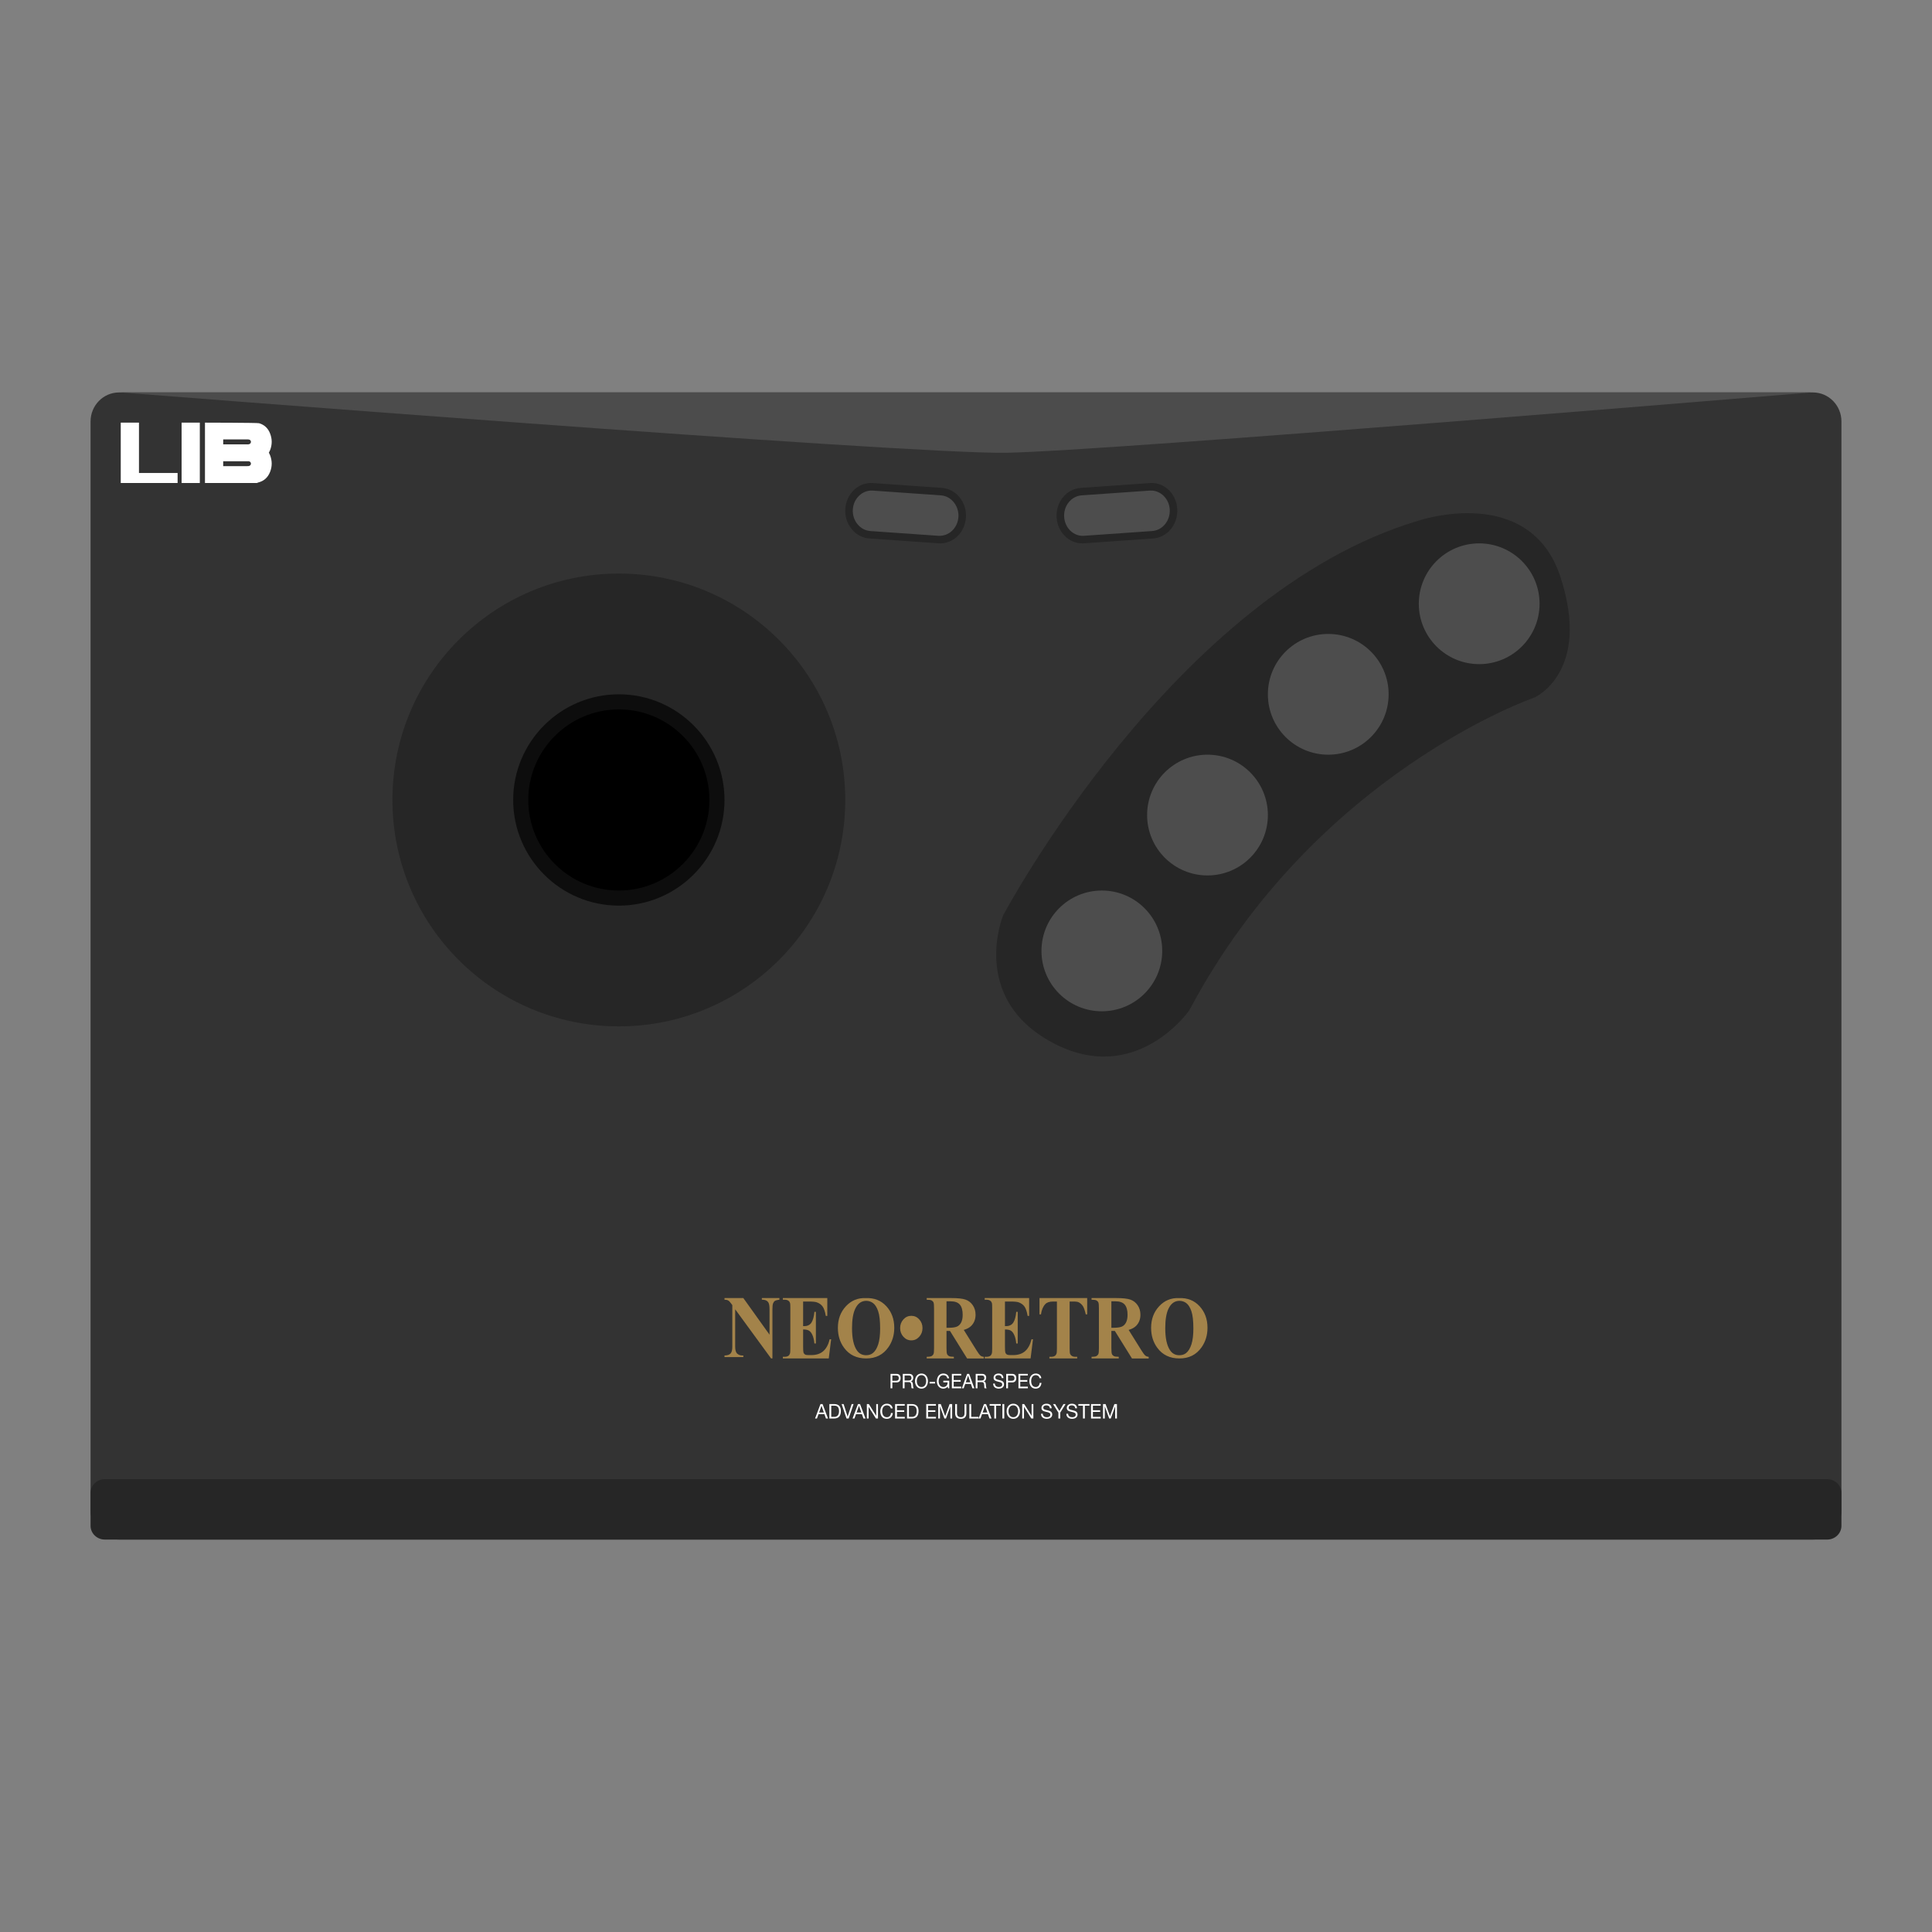 <?xml version="1.0" encoding="UTF-8" standalone="no"?>
<svg
   xmlns:dc="http://purl.org/dc/elements/1.1/"
   xmlns:cc="http://creativecommons.org/ns#"
   xmlns:rdf="http://www.w3.org/1999/02/22-rdf-syntax-ns#"
   xmlns:svg="http://www.w3.org/2000/svg"
   xmlns="http://www.w3.org/2000/svg"
   xmlns:sodipodi="http://sodipodi.sourceforge.net/DTD/sodipodi-0.dtd"
   xmlns:inkscape="http://www.inkscape.org/namespaces/inkscape"
   viewBox="0 0 341.333 341.333"
   height="341.333"
   width="341.333"
   xml:space="preserve"
   id="svg2"
   version="1.1"
   sodipodi:docname="SNK - Neo Geo.svg"
   inkscape:version="0.92.2 (5c3e80d, 2017-08-06)"><rect x="0" y="0" width="341.333" height="341.333" fill="#808080" stroke="none"/><sodipodi:namedview
     pagecolor="#ffffff"
     bordercolor="#666666"
     borderopacity="1"
     objecttolerance="10"
     gridtolerance="10"
     guidetolerance="10"
     inkscape:pageopacity="0"
     inkscape:pageshadow="2"
     inkscape:window-width="1024"
     inkscape:window-height="705"
     id="namedview139"
     showgrid="false"
     inkscape:pagecheckerboard="true"
     inkscape:zoom="0.97779607"
     inkscape:cx="184.23349"
     inkscape:cy="121.84884"
     inkscape:window-x="-8"
     inkscape:window-y="-8"
     inkscape:window-maximized="1"
     inkscape:current-layer="svg2" /><defs
     id="defs6"><clipPath
       id="clipPath18"
       clipPathUnits="userSpaceOnUse"><path
         id="path16"
         d="M 0,256 H 256 V 0 H 0 Z" /></clipPath><clipPath
       id="clipPath26"
       clipPathUnits="userSpaceOnUse"><path
         id="path24"
         d="M 4,212 H 252 V 44 H 4 Z" /></clipPath></defs><g
     id="g22"
     transform="matrix(1.333,0,0,-1.333,0,341.333)" /><path
     id="path38"
     style="fill:#333333;fill-opacity:1;fill-rule:nonzero;stroke:none;stroke-width:1.333"
     d="M 320.299,272 H 21.035 c -2.78,0 -5.035,-2.299 -5.035,-5.133 V 74.467 c 0,-2.835 2.255,-5.133 5.035,-5.133 H 320.299 c 2.78,0 5.035,2.299 5.035,5.133 V 266.867 c 0,2.835 -2.255,5.133 -5.035,5.133"
     inkscape:connector-curvature="0" /><path
     id="path42"
     style="fill:#262626;fill-opacity:1;fill-rule:nonzero;stroke:none;stroke-width:1.333"
     d="m 177.216,161.745 c 0,0 30.188,-56.947 73.379,-69.755 0,0 19.716,-6.7 25.133,10.049 5.417,16.749 -4.615,21.187 -4.615,21.187 0,0 -38.723,13.296 -60.993,55.268 0,0 -9.429,13.596 -24.176,5.715 -14.747,-7.883 -8.728,-22.464 -8.728,-22.464"
     inkscape:connector-curvature="0" /><path
     id="path46"
     style="fill:#262626;fill-opacity:1;fill-rule:nonzero;stroke:none;stroke-width:1.333"
     d="m 149.333,141.333 c 0,22.092 -17.908,40 -40,40 -22.092,0 -40,-17.908 -40,-40 0,-22.092 17.908,-40 40,-40 22.092,0 40,17.908 40,40"
     inkscape:connector-curvature="0" /><path
     id="path50"
     style="fill:#000000;fill-opacity:1;fill-rule:nonzero;stroke:none;stroke-width:1.333"
     d="m 127.167,141.435 c 0,9.676 -7.844,17.521 -17.521,17.521 -9.676,0 -17.52,-7.845 -17.52,-17.521 0,-9.676 7.844,-17.521 17.52,-17.521 9.677,0 17.521,7.845 17.521,17.521"
     inkscape:connector-curvature="0" /><path
     id="path54"
     style="fill:#0d0d0d;fill-opacity:1;fill-rule:nonzero;stroke:none;stroke-width:1.333"
     d="m 109.333,125.333 c -8.823,0 -16,7.177 -16,16 0,8.823 7.177,16 16,16 8.823,0 16,-7.177 16,-16 0,-8.823 -7.177,-16 -16,-16 m 0,34.667 c -10.293,0 -18.667,-8.373 -18.667,-18.667 0,-10.293 8.373,-18.667 18.667,-18.667 10.293,0 18.667,8.373 18.667,18.667 0,10.293 -8.373,18.667 -18.667,18.667"
     inkscape:connector-curvature="0" /><path
     id="path58"
     style="fill:#4d4d4d;fill-opacity:1;fill-rule:nonzero;stroke:none;stroke-width:1.333"
     d="m 205.333,168 c 0,5.891 -4.776,10.667 -10.667,10.667 C 188.776,178.667 184,173.891 184,168 c 0,-5.891 4.776,-10.667 10.667,-10.667 5.891,0 10.667,4.776 10.667,10.667"
     inkscape:connector-curvature="0" /><path
     id="path62"
     style="fill:#4d4d4d;fill-opacity:1;fill-rule:nonzero;stroke:none;stroke-width:1.333"
     d="m 224,144 c 0,5.891 -4.776,10.667 -10.667,10.667 -5.891,0 -10.667,-4.776 -10.667,-10.667 0,-5.891 4.776,-10.667 10.667,-10.667 5.891,0 10.667,4.776 10.667,10.667"
     inkscape:connector-curvature="0" /><path
     id="path66"
     style="fill:#4d4d4d;fill-opacity:1;fill-rule:nonzero;stroke:none;stroke-width:1.333"
     d="m 245.333,122.667 c 0,5.891 -4.776,10.667 -10.667,10.667 C 228.776,133.333 224,128.557 224,122.667 224,116.776 228.776,112 234.667,112 c 5.891,0 10.667,4.776 10.667,10.667"
     inkscape:connector-curvature="0" /><path
     id="path70"
     style="fill:#4d4d4d;fill-opacity:1;fill-rule:nonzero;stroke:none;stroke-width:1.333"
     d="m 272,106.667 c 0,5.891 -4.776,10.667 -10.667,10.667 -5.891,0 -10.667,-4.776 -10.667,-10.667 0,-5.891 4.776,-10.667 10.667,-10.667 5.891,0 10.667,4.776 10.667,10.667"
     inkscape:connector-curvature="0" /><path
     id="path74"
     style="fill:#262626;fill-opacity:1;fill-rule:nonzero;stroke:none;stroke-width:1.333"
     d="m 166.127,96 c -0.099,0 -0.199,-0.004 -0.299,-0.011 l -12.244,-0.859 c -1.208,-0.084 -2.315,-0.673 -3.117,-1.66 -0.804,-0.988 -1.203,-2.249 -1.124,-3.551 0.079,-1.303 0.625,-2.497 1.54,-3.364 0.915,-0.865 2.084,-1.296 3.289,-1.212 l 12.244,0.857 c 1.208,0.084 2.313,0.675 3.117,1.661 0.803,0.988 1.203,2.248 1.124,3.551 -0.079,1.303 -0.625,2.496 -1.54,3.364 C 168.279,95.572 167.225,96 166.127,96"
     inkscape:connector-curvature="0" /><path
     id="path78"
     style="fill:#4d4d4d;fill-opacity:1;fill-rule:nonzero;stroke:none;stroke-width:1.333"
     d="m 153.989,86.667 c -0.804,0 -1.573,0.313 -2.188,0.895 -0.671,0.633 -1.071,1.505 -1.128,2.455 -0.057,0.951 0.235,1.871 0.824,2.592 0.588,0.721 1.397,1.152 2.28,1.213 l 12.015,0.84 c 0.877,0.049 1.735,-0.252 2.407,-0.885 0.671,-0.635 1.069,-1.507 1.128,-2.456 0.057,-0.951 -0.235,-1.869 -0.824,-2.592 -0.588,-0.721 -1.399,-1.151 -2.28,-1.213 l -12.015,-0.84 c -0.072,-0.004 -0.145,-0.008 -0.219,-0.008"
     inkscape:connector-curvature="0" /><path
     id="path82"
     style="fill:#262626;fill-opacity:1;fill-rule:nonzero;stroke:none;stroke-width:1.333"
     d="m 191.207,96 c -2.372,0 -4.375,-1.995 -4.531,-4.587 -0.161,-2.699 1.741,-5.036 4.24,-5.211 l 12.244,-0.857 c 2.541,-0.188 4.668,1.876 4.831,4.576 0.163,2.697 -1.741,5.036 -4.24,5.211 l -12.244,0.857 c -0.101,0.007 -0.201,0.011 -0.3,0.011"
     inkscape:connector-curvature="0" /><path
     id="path86"
     style="fill:#4d4d4d;fill-opacity:1;fill-rule:nonzero;stroke:none;stroke-width:1.333"
     d="m 203.342,86.667 c -0.071,0 -0.144,0.004 -0.217,0.008 l -12.012,0.84 c -1.829,0.127 -3.223,1.832 -3.105,3.803 0.121,1.968 1.684,3.491 3.535,3.339 l 12.012,-0.839 c 1.829,-0.128 3.224,-1.833 3.107,-3.804 -0.116,-1.889 -1.583,-3.347 -3.319,-3.347"
     inkscape:connector-curvature="0" /><path
     id="path90"
     style="fill:#4c4c4c;fill-opacity:1;fill-rule:nonzero;stroke:none;stroke-width:1.333"
     d="m 21.333,69.333 c 0,0 138.695,10.928 156.359,10.661 17.663,-0.267 142.308,-10.661 142.308,-10.661 z"
     inkscape:connector-curvature="0" /><path
     id="path94"
     style="fill:#262626;fill-opacity:1;fill-rule:nonzero;stroke:none;stroke-width:1.333"
     d="M 322.816,272 H 18.517 c -1.384,0 -2.517,-1.092 -2.517,-2.427 V 263.76 c 0,-1.335 1.133,-2.427 2.517,-2.427 H 322.816 c 1.384,0 2.517,1.092 2.517,2.427 v 5.813 c 0,1.335 -1.133,2.427 -2.517,2.427"
     inkscape:connector-curvature="0" /><path
     inkscape:connector-curvature="0"
     d="m 32.083,74.667 h 3.219 v 10.667 h -3.219 z"
     style="fill:#ffffff;fill-opacity:1;fill-rule:nonzero;stroke:none;stroke-width:1.333"
     id="path96" /><path
     id="path100"
     style="fill:#ffffff;fill-opacity:1;fill-rule:nonzero;stroke:none;stroke-width:1.333"
     d="m 44.084,82.293 c -0.072,0.033 -0.156,0.047 -0.235,0.057 -0.081,0.009 -0.163,0.003 -0.244,0.003 -1.391,0 -2.783,0 -4.173,0 v -0.863 h 4.516 c 0.041,0.007 0.081,0.016 0.12,0.031 0.159,0.061 0.275,0.235 0.265,0.395 -0.009,0.177 -0.097,0.307 -0.249,0.377 m -0.525,-4.664 c 0.091,0 0.181,-0.005 0.271,0.003 0.081,0.007 0.164,0.017 0.239,0.045 0.159,0.061 0.275,0.235 0.265,0.395 -0.009,0.177 -0.097,0.308 -0.249,0.377 -0.072,0.033 -0.156,0.048 -0.235,0.057 -0.033,0.004 -0.068,0.004 -0.101,0.004 h -0.031 c -0.037,0 -0.075,-0.001 -0.112,-0.001 -1.391,0 -2.783,0 -4.173,0 v -0.88 c 1.376,0 2.751,0 4.127,0 m 3.943,2.347 c 0.079,-0.139 0.149,-0.287 0.212,-0.445 0.389,-0.988 0.38,-1.992 -0.011,-2.976 -0.367,-0.927 -1.023,-1.527 -1.948,-1.787 -0.308,-0.087 -9.543,-0.101 -9.543,-0.101 V 85.333 c 0,0 7.188,0 9.172,0 0.091,-0.035 0.18,-0.08 0.275,-0.104 0.983,-0.251 1.669,-0.877 2.055,-1.855 0.389,-0.988 0.38,-1.992 -0.011,-2.976 -0.059,-0.149 -0.127,-0.289 -0.201,-0.423"
     inkscape:connector-curvature="0" /><path
     id="path104"
     style="fill:#ffffff;fill-opacity:1;fill-rule:nonzero;stroke:none;stroke-width:1.333"
     d="M 24.553,83.565 V 74.667 H 21.334 V 85.333 h 10.044 v -1.768 z"
     inkscape:connector-curvature="0" /><path
     id="path108"
     style="fill:#a3834a;fill-opacity:1;fill-rule:nonzero;stroke:none;stroke-width:1.333"
     d="m 131.327,229.333 4.628,6.468 v -4.484 c 0,-0.625 -0.081,-1.048 -0.243,-1.269 -0.221,-0.297 -0.592,-0.44 -1.113,-0.431 v -0.284 h 3.099 v 0.284 c -0.396,0.057 -0.663,0.131 -0.799,0.22 -0.136,0.089 -0.243,0.236 -0.319,0.439 -0.076,0.201 -0.113,0.549 -0.113,1.041 V 240 h -0.236 l -6.343,-8.683 v 6.629 c 0,0.6 0.123,1.005 0.369,1.215 0.247,0.211 0.529,0.316 0.848,0.316 h 0.221 v 0.284 h -3.327 v -0.284 c 0.516,-0.005 0.876,-0.123 1.079,-0.355 0.203,-0.231 0.304,-0.623 0.304,-1.176 v -7.36 l -0.2,-0.276 c -0.199,-0.277 -0.373,-0.46 -0.527,-0.547 -0.152,-0.087 -0.371,-0.136 -0.656,-0.147 v -0.284 z"
     inkscape:connector-curvature="0" /><path
     id="path112"
     style="fill:#a3834a;fill-opacity:1;fill-rule:nonzero;stroke:none;stroke-width:1.333"
     d="m 141.89,229.947 v 4.343 h 0.187 c 0.595,0 1.027,-0.213 1.293,-0.637 0.268,-0.425 0.439,-1.052 0.512,-1.88 h 0.263 v 5.585 h -0.263 c -0.055,-0.609 -0.172,-1.107 -0.349,-1.495 -0.177,-0.388 -0.384,-0.649 -0.619,-0.783 -0.236,-0.135 -0.577,-0.201 -1.024,-0.201 v 3.005 c 0,0.587 0.021,0.947 0.065,1.077 0.044,0.131 0.127,0.239 0.245,0.323 0.12,0.084 0.315,0.125 0.581,0.125 h 0.561 c 0.876,0 1.577,-0.231 2.105,-0.692 0.528,-0.461 0.908,-1.164 1.139,-2.108 h 0.256 l -0.423,3.391 h -8.107 v -0.291 h 0.311 c 0.272,0 0.492,-0.056 0.657,-0.165 0.12,-0.073 0.212,-0.2 0.277,-0.379 0.051,-0.125 0.076,-0.456 0.076,-0.991 v -7.016 c 0,-0.483 -0.012,-0.78 -0.035,-0.889 -0.047,-0.184 -0.132,-0.325 -0.256,-0.425 -0.176,-0.147 -0.416,-0.22 -0.72,-0.22 h -0.311 v -0.291 h 7.851 v 3.155 h -0.263 c -0.133,-0.772 -0.321,-1.325 -0.564,-1.66 -0.241,-0.336 -0.584,-0.583 -1.027,-0.74 -0.259,-0.095 -0.743,-0.141 -1.453,-0.141 z"
     inkscape:connector-curvature="0" /><path
     id="path116"
     style="fill:#a3834a;fill-opacity:1;fill-rule:nonzero;stroke:none;stroke-width:1.333"
     d="m 153.034,229.824 c -0.857,0 -1.511,0.48 -1.957,1.441 -0.364,0.788 -0.547,1.92 -0.547,3.396 0,1.755 0.281,3.052 0.844,3.891 0.392,0.587 0.94,0.88 1.647,0.88 0.475,0 0.871,-0.127 1.189,-0.38 0.405,-0.323 0.721,-0.84 0.948,-1.551 0.225,-0.709 0.339,-1.636 0.339,-2.779 0,-1.36 -0.116,-2.377 -0.345,-3.052 -0.231,-0.675 -0.525,-1.152 -0.883,-1.429 -0.357,-0.279 -0.769,-0.417 -1.235,-0.417 m -0.083,-0.485 c 1.493,-0.06 2.708,0.417 3.641,1.433 0.935,1.016 1.401,2.288 1.401,3.815 0,1.304 -0.348,2.451 -1.045,3.443 -0.921,1.313 -2.224,1.971 -3.908,1.971 -1.688,0 -2.993,-0.627 -3.915,-1.88 -0.729,-0.991 -1.093,-2.167 -1.093,-3.527 0,-1.527 0.473,-2.799 1.421,-3.817 0.948,-1.019 2.113,-1.497 3.497,-1.437"
     inkscape:connector-curvature="0" /><path
     id="path120"
     style="fill:#a3834a;fill-opacity:1;fill-rule:nonzero;stroke:none;stroke-width:1.333"
     d="m 161.01,232.47 c 0.549,0 1.015,0.211 1.397,0.633 0.383,0.421 0.575,0.933 0.575,1.536 0,0.596 -0.193,1.107 -0.579,1.531 -0.384,0.425 -0.849,0.637 -1.393,0.637 -0.549,0 -1.016,-0.212 -1.401,-0.637 -0.384,-0.424 -0.577,-0.935 -0.577,-1.531 0,-0.603 0.192,-1.115 0.575,-1.536 0.383,-0.423 0.851,-0.633 1.404,-0.633"
     inkscape:connector-curvature="0" /><path
     id="path124"
     style="fill:#a3834a;fill-opacity:1;fill-rule:nonzero;stroke:none;stroke-width:1.333"
     d="m 167.221,229.908 v 4.672 h 0.395 c 0.64,0 1.12,-0.067 1.439,-0.2 0.319,-0.133 0.569,-0.375 0.752,-0.724 0.181,-0.348 0.272,-0.804 0.272,-1.364 0,-0.813 -0.167,-1.413 -0.501,-1.801 -0.333,-0.388 -0.873,-0.583 -1.616,-0.583 z m 0,5.231 v 2.989 c 0,0.577 0.032,0.94 0.095,1.089 0.063,0.149 0.171,0.269 0.327,0.359 0.157,0.089 0.451,0.133 0.879,0.133 v 0.291 h -4.8 v -0.291 c 0.433,0 0.728,-0.045 0.883,-0.137 0.155,-0.092 0.263,-0.212 0.325,-0.359 0.063,-0.147 0.092,-0.508 0.092,-1.085 v -6.923 c 0,-0.576 -0.029,-0.94 -0.092,-1.089 -0.063,-0.149 -0.173,-0.268 -0.329,-0.357 -0.157,-0.089 -0.451,-0.133 -0.879,-0.133 v -0.292 h 4.357 c 1.135,0 1.965,0.089 2.491,0.268 0.525,0.179 0.955,0.507 1.287,0.987 0.332,0.48 0.499,1.043 0.499,1.688 0,0.787 -0.249,1.436 -0.748,1.951 -0.317,0.325 -0.763,0.569 -1.335,0.732 l 2.255,3.611 c 0.296,0.467 0.505,0.757 0.629,0.872 0.189,0.163 0.408,0.252 0.657,0.268 v 0.291 h -2.953 l -3.023,-4.861 z"
     inkscape:connector-curvature="0" /><path
     id="path128"
     style="fill:#a3834a;fill-opacity:1;fill-rule:nonzero;stroke:none;stroke-width:1.333"
     d="m 177.549,229.947 v 4.343 h 0.187 c 0.595,0 1.027,-0.213 1.293,-0.637 0.268,-0.425 0.439,-1.052 0.512,-1.88 h 0.263 v 5.585 h -0.263 c -0.055,-0.609 -0.172,-1.107 -0.349,-1.495 -0.177,-0.388 -0.384,-0.649 -0.619,-0.783 -0.236,-0.135 -0.577,-0.201 -1.024,-0.201 v 3.005 c 0,0.587 0.021,0.947 0.065,1.077 0.044,0.131 0.127,0.239 0.245,0.323 0.12,0.084 0.315,0.125 0.581,0.125 h 0.561 c 0.876,0 1.577,-0.231 2.105,-0.692 0.528,-0.461 0.908,-1.164 1.139,-2.108 h 0.256 l -0.423,3.391 h -8.107 v -0.291 h 0.311 c 0.272,0 0.492,-0.056 0.657,-0.165 0.12,-0.073 0.212,-0.2 0.277,-0.379 0.051,-0.125 0.076,-0.456 0.076,-0.991 v -7.016 c 0,-0.483 -0.012,-0.78 -0.035,-0.889 -0.047,-0.184 -0.132,-0.325 -0.256,-0.425 -0.176,-0.147 -0.416,-0.22 -0.72,-0.22 h -0.311 v -0.291 h 7.851 v 3.155 h -0.263 c -0.133,-0.772 -0.321,-1.325 -0.564,-1.66 -0.241,-0.336 -0.584,-0.583 -1.027,-0.74 -0.259,-0.095 -0.743,-0.141 -1.453,-0.141 z"
     inkscape:connector-curvature="0" /><path
     id="path132"
     style="fill:#a3834a;fill-opacity:1;fill-rule:nonzero;stroke:none;stroke-width:1.333"
     d="M 192.076,229.333 V 232.22 h -0.249 c -0.147,-0.665 -0.311,-1.144 -0.491,-1.436 -0.18,-0.291 -0.427,-0.523 -0.74,-0.696 -0.176,-0.093 -0.483,-0.141 -0.92,-0.141 h -0.699 v 8.228 c 0,0.545 0.027,0.887 0.079,1.023 0.053,0.136 0.157,0.256 0.312,0.359 0.155,0.101 0.365,0.153 0.633,0.153 H 190.312 V 240 H 185.4 v -0.291 h 0.312 c 0.272,0 0.491,-0.056 0.657,-0.165 0.12,-0.073 0.215,-0.2 0.284,-0.377 0.051,-0.127 0.076,-0.457 0.076,-0.992 v -8.228 h -0.679 c -0.632,0 -1.091,0.152 -1.376,0.456 -0.401,0.425 -0.655,1.031 -0.761,1.817 h -0.263 v -2.887 z"
     inkscape:connector-curvature="0" /><path
     id="path136"
     style="fill:#a3834a;fill-opacity:1;fill-rule:nonzero;stroke:none;stroke-width:1.333"
     d="m 196.351,229.908 v 4.672 h 0.395 c 0.64,0 1.12,-0.067 1.439,-0.2 0.317,-0.133 0.568,-0.375 0.751,-0.724 0.181,-0.348 0.273,-0.804 0.273,-1.364 0,-0.813 -0.168,-1.413 -0.501,-1.801 -0.335,-0.388 -0.873,-0.583 -1.616,-0.583 z m 0,5.231 v 2.989 c 0,0.577 0.031,0.94 0.093,1.089 0.063,0.149 0.172,0.269 0.328,0.359 0.157,0.089 0.451,0.133 0.879,0.133 v 0.291 h -4.8 v -0.291 c 0.433,0 0.727,-0.045 0.881,-0.137 0.155,-0.092 0.263,-0.212 0.325,-0.359 0.063,-0.147 0.093,-0.508 0.093,-1.085 v -6.923 c 0,-0.576 -0.031,-0.94 -0.093,-1.089 -0.063,-0.149 -0.172,-0.268 -0.328,-0.357 -0.157,-0.089 -0.451,-0.133 -0.879,-0.133 v -0.292 h 4.357 c 1.135,0 1.965,0.089 2.491,0.268 0.525,0.179 0.955,0.507 1.287,0.987 0.332,0.48 0.499,1.043 0.499,1.688 0,0.787 -0.249,1.436 -0.748,1.951 -0.317,0.325 -0.763,0.569 -1.335,0.732 l 2.255,3.611 c 0.296,0.467 0.505,0.757 0.629,0.872 0.189,0.163 0.408,0.252 0.657,0.268 v 0.291 h -2.953 l -3.023,-4.861 z"
     inkscape:connector-curvature="0" /><path
     id="path140"
     style="fill:#a3834a;fill-opacity:1;fill-rule:nonzero;stroke:none;stroke-width:1.333"
     d="m 208.373,229.824 c -0.857,0 -1.511,0.48 -1.957,1.441 -0.364,0.788 -0.547,1.92 -0.547,3.396 0,1.755 0.281,3.052 0.844,3.891 0.392,0.587 0.94,0.88 1.647,0.88 0.475,0 0.871,-0.127 1.189,-0.38 0.405,-0.323 0.721,-0.84 0.948,-1.551 0.225,-0.709 0.339,-1.636 0.339,-2.779 0,-1.36 -0.116,-2.377 -0.345,-3.052 -0.231,-0.675 -0.525,-1.152 -0.883,-1.429 -0.357,-0.279 -0.769,-0.417 -1.235,-0.417 m -0.083,-0.485 c 1.493,-0.06 2.708,0.417 3.641,1.433 0.935,1.016 1.401,2.288 1.401,3.815 0,1.304 -0.348,2.451 -1.045,3.443 -0.921,1.313 -2.224,1.971 -3.908,1.971 -1.688,0 -2.993,-0.627 -3.915,-1.88 -0.729,-0.991 -1.093,-2.167 -1.093,-3.527 0,-1.527 0.473,-2.799 1.421,-3.817 0.948,-1.019 2.113,-1.497 3.497,-1.437"
     inkscape:connector-curvature="0" /><path
     id="path144"
     style="fill:#ffffff;fill-opacity:1;fill-rule:nonzero;stroke:none;stroke-width:1.333"
     d="m 158.273,243.948 c 0.18,0.003 0.313,-0.037 0.396,-0.117 0.084,-0.081 0.125,-0.199 0.125,-0.351 0,-0.152 -0.041,-0.268 -0.125,-0.348 -0.083,-0.08 -0.216,-0.12 -0.396,-0.12 h -0.621 v 0.936 z m 0.107,-1.221 c 0.241,0 0.424,0.067 0.547,0.199 0.124,0.132 0.187,0.317 0.187,0.555 0,0.239 -0.063,0.424 -0.187,0.557 -0.123,0.133 -0.305,0.199 -0.547,0.196 h -0.728 v 1.043 h -0.319 v -2.549 z"
     inkscape:connector-curvature="0" /><path
     id="path148"
     style="fill:#ffffff;fill-opacity:1;fill-rule:nonzero;stroke:none;stroke-width:1.333"
     d="m 160.691,243.884 c 0.067,-0.012 0.125,-0.035 0.176,-0.069 0.049,-0.035 0.089,-0.081 0.12,-0.14 0.031,-0.057 0.045,-0.133 0.045,-0.227 0,-0.128 -0.033,-0.233 -0.1,-0.313 -0.068,-0.081 -0.176,-0.121 -0.325,-0.121 h -0.789 v 0.889 h 0.663 c 0.073,0 0.144,-0.007 0.211,-0.019 m -0.067,-1.156 c 0.227,0 0.405,0.059 0.533,0.179 0.128,0.119 0.192,0.281 0.192,0.488 0,0.155 -0.033,0.291 -0.099,0.408 -0.065,0.116 -0.171,0.196 -0.316,0.239 v 0.007 c 0.069,0.015 0.125,0.039 0.169,0.072 0.043,0.033 0.077,0.073 0.103,0.119 0.027,0.047 0.045,0.099 0.057,0.156 0.012,0.057 0.023,0.116 0.029,0.179 0.004,0.061 0.007,0.125 0.009,0.189 0.003,0.064 0.008,0.127 0.017,0.189 0.008,0.061 0.021,0.12 0.037,0.176 0.017,0.056 0.043,0.105 0.076,0.148 h -0.355 c -0.023,-0.025 -0.037,-0.061 -0.045,-0.107 -0.008,-0.045 -0.012,-0.096 -0.015,-0.152 -0.003,-0.056 -0.005,-0.116 -0.007,-0.18 -0.003,-0.064 -0.009,-0.128 -0.02,-0.189 -0.009,-0.061 -0.02,-0.121 -0.033,-0.176 -0.013,-0.056 -0.035,-0.105 -0.064,-0.147 -0.029,-0.041 -0.067,-0.075 -0.113,-0.1 -0.047,-0.025 -0.109,-0.037 -0.188,-0.037 h -0.776 v 1.088 h -0.317 v -2.548 z"
     inkscape:connector-curvature="0" /><path
     id="path152"
     style="fill:#ffffff;fill-opacity:1;fill-rule:nonzero;stroke:none;stroke-width:1.333"
     d="m 162.022,244.382 c 0.031,0.125 0.08,0.237 0.147,0.337 0.067,0.1 0.153,0.18 0.257,0.241 0.105,0.06 0.231,0.091 0.375,0.091 0.145,0 0.271,-0.031 0.375,-0.091 0.105,-0.061 0.191,-0.141 0.257,-0.241 0.068,-0.1 0.116,-0.212 0.148,-0.337 0.031,-0.125 0.047,-0.252 0.047,-0.38 0,-0.128 -0.016,-0.256 -0.047,-0.38 -0.032,-0.125 -0.08,-0.237 -0.148,-0.337 -0.067,-0.1 -0.152,-0.181 -0.257,-0.241 -0.104,-0.061 -0.229,-0.091 -0.375,-0.091 -0.144,0 -0.269,0.029 -0.375,0.091 -0.104,0.06 -0.191,0.141 -0.257,0.241 -0.067,0.1 -0.116,0.212 -0.147,0.337 -0.032,0.124 -0.047,0.252 -0.047,0.38 0,0.128 0.015,0.255 0.047,0.38 m -0.292,-0.881 c 0.047,-0.161 0.119,-0.303 0.215,-0.427 0.096,-0.124 0.216,-0.223 0.359,-0.297 0.143,-0.073 0.308,-0.109 0.497,-0.109 0.191,0 0.356,0.036 0.499,0.109 0.143,0.075 0.263,0.173 0.357,0.297 0.096,0.124 0.168,0.265 0.216,0.427 0.048,0.16 0.072,0.328 0.072,0.501 0,0.173 -0.024,0.34 -0.072,0.501 -0.048,0.161 -0.12,0.303 -0.216,0.427 -0.095,0.124 -0.215,0.221 -0.357,0.295 -0.143,0.072 -0.308,0.109 -0.499,0.109 -0.189,0 -0.355,-0.037 -0.497,-0.109 -0.143,-0.073 -0.263,-0.171 -0.359,-0.295 -0.096,-0.124 -0.168,-0.265 -0.215,-0.427 -0.048,-0.161 -0.072,-0.328 -0.072,-0.501 0,-0.173 0.024,-0.341 0.072,-0.501"
     inkscape:connector-curvature="0" /><path
     inkscape:connector-curvature="0"
     d="m 165.205,244.427 h -0.967 v -0.285 h 0.967 z"
     style="fill:#ffffff;fill-opacity:1;fill-rule:nonzero;stroke:none;stroke-width:1.333"
     id="path154" /><path
     id="path158"
     style="fill:#ffffff;fill-opacity:1;fill-rule:nonzero;stroke:none;stroke-width:1.333"
     d="m 167.072,245.246 c -0.139,0.059 -0.277,0.088 -0.419,0.088 -0.177,0 -0.337,-0.036 -0.477,-0.105 -0.141,-0.071 -0.26,-0.165 -0.359,-0.284 -0.097,-0.12 -0.172,-0.256 -0.224,-0.411 -0.051,-0.155 -0.076,-0.316 -0.076,-0.483 0,-0.185 0.024,-0.361 0.072,-0.529 0.047,-0.168 0.119,-0.315 0.213,-0.441 0.095,-0.125 0.213,-0.227 0.355,-0.301 0.141,-0.075 0.307,-0.112 0.496,-0.112 0.129,0 0.252,0.016 0.367,0.048 0.115,0.032 0.217,0.083 0.308,0.151 0.091,0.069 0.165,0.157 0.227,0.263 0.061,0.107 0.104,0.235 0.125,0.384 h -0.317 c -0.016,-0.097 -0.044,-0.181 -0.087,-0.252 -0.043,-0.069 -0.095,-0.128 -0.157,-0.173 -0.063,-0.045 -0.133,-0.079 -0.212,-0.101 -0.08,-0.023 -0.164,-0.033 -0.253,-0.033 -0.144,0 -0.268,0.031 -0.372,0.092 -0.104,0.063 -0.189,0.144 -0.255,0.245 -0.065,0.101 -0.115,0.216 -0.145,0.347 -0.031,0.129 -0.047,0.261 -0.047,0.397 0,0.133 0.017,0.261 0.053,0.384 0.036,0.123 0.088,0.231 0.157,0.324 0.069,0.095 0.155,0.169 0.256,0.225 0.101,0.056 0.219,0.084 0.352,0.084 0.125,0 0.236,-0.021 0.332,-0.064 0.096,-0.043 0.176,-0.101 0.243,-0.177 0.065,-0.075 0.115,-0.163 0.148,-0.264 0.033,-0.101 0.048,-0.209 0.044,-0.327 h -0.763 v -0.285 h 1.047 v 1.343 h -0.2 l -0.084,-0.317 c -0.093,0.132 -0.209,0.228 -0.348,0.287"
     inkscape:connector-curvature="0" /><path
     id="path162"
     style="fill:#ffffff;fill-opacity:1;fill-rule:nonzero;stroke:none;stroke-width:1.333"
     d="m 169.821,242.727 v 0.285 h -1.331 v 0.811 h 1.24 v 0.285 h -1.24 V 244.99 h 1.341 v 0.287 h -1.66 v -2.549 z"
     inkscape:connector-curvature="0" /><path
     id="path166"
     style="fill:#ffffff;fill-opacity:1;fill-rule:nonzero;stroke:none;stroke-width:1.333"
     d="m 171.436,244.223 -0.397,-1.189 h -0.007 l -0.405,1.189 z m -0.221,-1.496 0.933,2.549 h -0.351 l -0.261,-0.768 h -1.009 l -0.268,0.768 h -0.324 l 0.929,-2.549 z"
     inkscape:connector-curvature="0" /><path
     id="path170"
     style="fill:#ffffff;fill-opacity:1;fill-rule:nonzero;stroke:none;stroke-width:1.333"
     d="m 173.573,243.884 c 0.067,-0.012 0.125,-0.035 0.176,-0.069 0.049,-0.035 0.089,-0.081 0.12,-0.14 0.031,-0.057 0.045,-0.133 0.045,-0.227 0,-0.128 -0.033,-0.233 -0.1,-0.313 -0.068,-0.081 -0.176,-0.121 -0.325,-0.121 h -0.789 v 0.889 h 0.663 c 0.073,0 0.144,-0.007 0.211,-0.019 m -0.067,-1.156 c 0.227,0 0.405,0.059 0.533,0.179 0.128,0.119 0.192,0.281 0.192,0.488 0,0.155 -0.033,0.291 -0.099,0.408 -0.065,0.116 -0.171,0.196 -0.316,0.239 v 0.007 c 0.069,0.015 0.125,0.039 0.169,0.072 0.043,0.033 0.077,0.073 0.103,0.119 0.027,0.047 0.045,0.099 0.057,0.156 0.012,0.057 0.023,0.116 0.029,0.179 0.004,0.061 0.007,0.125 0.009,0.189 0.003,0.064 0.008,0.127 0.017,0.189 0.008,0.061 0.021,0.12 0.037,0.176 0.017,0.056 0.043,0.105 0.076,0.148 h -0.355 c -0.023,-0.025 -0.037,-0.061 -0.045,-0.107 -0.008,-0.045 -0.013,-0.096 -0.015,-0.152 -0.003,-0.056 -0.005,-0.116 -0.007,-0.18 -0.003,-0.064 -0.009,-0.128 -0.02,-0.189 -0.009,-0.061 -0.02,-0.121 -0.033,-0.176 -0.013,-0.056 -0.035,-0.105 -0.064,-0.147 -0.029,-0.041 -0.067,-0.075 -0.113,-0.1 -0.047,-0.025 -0.109,-0.037 -0.188,-0.037 h -0.776 v 1.088 h -0.317 v -2.548 z"
     inkscape:connector-curvature="0" /><path
     id="path174"
     style="fill:#ffffff;fill-opacity:1;fill-rule:nonzero;stroke:none;stroke-width:1.333"
     d="m 176.798,243.075 c -0.105,-0.081 -0.241,-0.123 -0.407,-0.123 -0.067,0 -0.132,0.007 -0.197,0.021 -0.064,0.013 -0.121,0.037 -0.172,0.071 -0.051,0.033 -0.091,0.079 -0.12,0.135 -0.031,0.055 -0.045,0.125 -0.045,0.208 0,0.079 0.021,0.143 0.065,0.192 0.044,0.048 0.101,0.088 0.173,0.119 0.073,0.032 0.155,0.057 0.247,0.077 0.091,0.02 0.184,0.041 0.279,0.065 0.095,0.024 0.188,0.052 0.28,0.084 0.091,0.032 0.172,0.076 0.245,0.131 0.072,0.055 0.131,0.124 0.173,0.207 0.044,0.084 0.065,0.188 0.065,0.315 0,0.136 -0.028,0.252 -0.085,0.348 -0.056,0.096 -0.129,0.175 -0.219,0.236 -0.089,0.06 -0.189,0.104 -0.299,0.132 -0.111,0.027 -0.221,0.041 -0.331,0.041 -0.133,0 -0.26,-0.019 -0.379,-0.055 -0.12,-0.035 -0.224,-0.089 -0.315,-0.163 -0.091,-0.072 -0.161,-0.164 -0.215,-0.277 -0.052,-0.113 -0.077,-0.248 -0.077,-0.401 h 0.3 c 0,0.107 0.02,0.199 0.059,0.276 0.039,0.077 0.091,0.141 0.153,0.191 0.064,0.051 0.139,0.087 0.223,0.111 0.085,0.024 0.172,0.036 0.261,0.036 0.071,0 0.143,-0.007 0.216,-0.021 0.072,-0.015 0.137,-0.039 0.195,-0.073 0.059,-0.035 0.105,-0.081 0.141,-0.141 0.035,-0.059 0.053,-0.135 0.053,-0.228 0,-0.088 -0.021,-0.16 -0.065,-0.215 -0.044,-0.055 -0.101,-0.099 -0.173,-0.133 -0.073,-0.035 -0.155,-0.063 -0.247,-0.084 -0.091,-0.021 -0.184,-0.044 -0.279,-0.067 -0.095,-0.023 -0.188,-0.048 -0.28,-0.077 -0.091,-0.031 -0.173,-0.069 -0.245,-0.119 -0.072,-0.048 -0.131,-0.112 -0.173,-0.189 -0.044,-0.077 -0.065,-0.175 -0.065,-0.291 0,-0.128 0.024,-0.24 0.073,-0.333 0.049,-0.095 0.113,-0.172 0.196,-0.232 0.081,-0.061 0.173,-0.107 0.277,-0.136 0.104,-0.029 0.209,-0.044 0.319,-0.044 0.123,0 0.237,0.015 0.341,0.045 0.105,0.031 0.197,0.08 0.276,0.147 0.079,0.067 0.141,0.151 0.188,0.252 0.045,0.101 0.071,0.221 0.075,0.363 h -0.301 c -0.017,-0.184 -0.08,-0.316 -0.185,-0.399"
     inkscape:connector-curvature="0" /><path
     id="path178"
     style="fill:#ffffff;fill-opacity:1;fill-rule:nonzero;stroke:none;stroke-width:1.333"
     d="m 178.709,243.948 c 0.18,0.003 0.313,-0.037 0.396,-0.117 0.084,-0.081 0.125,-0.199 0.125,-0.351 0,-0.152 -0.041,-0.268 -0.125,-0.348 -0.083,-0.08 -0.216,-0.12 -0.396,-0.12 h -0.621 v 0.936 z m 0.107,-1.221 c 0.241,0 0.424,0.067 0.547,0.199 0.124,0.132 0.187,0.317 0.187,0.555 0,0.239 -0.063,0.424 -0.187,0.557 -0.123,0.133 -0.305,0.199 -0.547,0.196 h -0.728 v 1.043 h -0.319 v -2.549 z"
     inkscape:connector-curvature="0" /><path
     id="path182"
     style="fill:#ffffff;fill-opacity:1;fill-rule:nonzero;stroke:none;stroke-width:1.333"
     d="m 181.586,242.727 v 0.285 h -1.331 v 0.811 h 1.24 v 0.285 h -1.24 V 244.99 h 1.341 v 0.287 h -1.66 v -2.549 z"
     inkscape:connector-curvature="0" /><path
     id="path186"
     style="fill:#ffffff;fill-opacity:1;fill-rule:nonzero;stroke:none;stroke-width:1.333"
     d="m 183.423,243.088 c -0.121,-0.091 -0.267,-0.136 -0.433,-0.136 -0.143,0 -0.264,0.029 -0.365,0.087 -0.103,0.056 -0.185,0.133 -0.252,0.229 -0.065,0.096 -0.113,0.207 -0.145,0.331 -0.031,0.124 -0.047,0.252 -0.047,0.385 0,0.145 0.016,0.283 0.047,0.412 0.032,0.131 0.08,0.243 0.145,0.34 0.067,0.096 0.151,0.172 0.253,0.229 0.103,0.057 0.225,0.087 0.368,0.087 0.104,0 0.197,-0.019 0.279,-0.056 0.081,-0.037 0.152,-0.088 0.211,-0.153 0.059,-0.065 0.105,-0.143 0.139,-0.233 0.033,-0.091 0.053,-0.188 0.06,-0.293 h 0.319 c -0.032,0.321 -0.136,0.571 -0.312,0.749 -0.176,0.179 -0.416,0.268 -0.721,0.268 -0.185,0 -0.347,-0.033 -0.485,-0.101 -0.139,-0.068 -0.253,-0.161 -0.344,-0.28 -0.092,-0.12 -0.16,-0.26 -0.207,-0.421 -0.045,-0.163 -0.068,-0.336 -0.068,-0.521 0,-0.187 0.024,-0.36 0.073,-0.523 0.049,-0.164 0.121,-0.305 0.216,-0.427 0.095,-0.121 0.213,-0.217 0.355,-0.288 0.141,-0.071 0.303,-0.105 0.487,-0.105 0.124,0 0.243,0.017 0.355,0.053 0.111,0.036 0.211,0.088 0.297,0.157 0.087,0.069 0.159,0.155 0.217,0.259 0.057,0.104 0.096,0.223 0.113,0.359 h -0.317 c -0.036,-0.18 -0.115,-0.316 -0.236,-0.407"
     inkscape:connector-curvature="0" /><path
     id="path190"
     style="fill:#ffffff;fill-opacity:1;fill-rule:nonzero;stroke:none;stroke-width:1.333"
     d="m 145.551,249.556 -0.411,-1.189 h -0.008 l -0.417,1.189 z m -0.228,-1.496 0.964,2.549 h -0.363 l -0.269,-0.768 h -1.044 l -0.276,0.768 h -0.336 l 0.961,-2.549 z"
     inkscape:connector-curvature="0" /><path
     id="path194"
     style="fill:#ffffff;fill-opacity:1;fill-rule:nonzero;stroke:none;stroke-width:1.333"
     d="m 147.403,250.324 c 0.037,0 0.083,-0.003 0.139,-0.009 0.055,-0.005 0.113,-0.02 0.176,-0.043 0.061,-0.023 0.124,-0.055 0.184,-0.097 0.061,-0.044 0.116,-0.101 0.164,-0.176 0.049,-0.073 0.089,-0.165 0.12,-0.276 0.031,-0.111 0.047,-0.245 0.047,-0.403 0,-0.152 -0.015,-0.288 -0.044,-0.408 -0.028,-0.12 -0.075,-0.223 -0.141,-0.307 -0.065,-0.085 -0.149,-0.149 -0.253,-0.193 -0.104,-0.044 -0.232,-0.065 -0.384,-0.065 h -0.552 v 1.977 z m -0.028,-2.263 c 0.38,0 0.673,0.099 0.877,0.299 0.205,0.2 0.308,0.505 0.308,0.915 0,0.215 -0.023,0.404 -0.069,0.569 -0.045,0.165 -0.117,0.304 -0.213,0.417 -0.097,0.113 -0.22,0.199 -0.371,0.259 -0.149,0.06 -0.327,0.089 -0.532,0.089 h -0.847 v -2.548 z"
     inkscape:connector-curvature="0" /><path
     id="path198"
     style="fill:#ffffff;fill-opacity:1;fill-rule:nonzero;stroke:none;stroke-width:1.333"
     d="m 149.559,250.609 -0.867,-2.549 h 0.352 l 0.705,2.211 h 0.007 l 0.712,-2.211 h 0.341 l -0.877,2.549 z"
     inkscape:connector-curvature="0" /><path
     id="path202"
     style="fill:#ffffff;fill-opacity:1;fill-rule:nonzero;stroke:none;stroke-width:1.333"
     d="m 152.174,249.556 -0.411,-1.189 h -0.008 l -0.417,1.189 z m -0.228,-1.496 0.964,2.549 h -0.363 l -0.269,-0.768 h -1.044 l -0.276,0.768 h -0.335 l 0.96,-2.549 z"
     inkscape:connector-curvature="0" /><path
     id="path206"
     style="fill:#ffffff;fill-opacity:1;fill-rule:nonzero;stroke:none;stroke-width:1.333"
     d="m 153.497,248.061 1.299,2.067 h 0.008 v -2.067 h 0.311 V 250.61 h -0.36 l -1.288,-2.047 h -0.007 V 250.61 h -0.312 v -2.549 z"
     inkscape:connector-curvature="0" /><path
     id="path210"
     style="fill:#ffffff;fill-opacity:1;fill-rule:nonzero;stroke:none;stroke-width:1.333"
     d="m 157.137,248.421 c -0.125,-0.091 -0.275,-0.136 -0.448,-0.136 -0.147,0 -0.273,0.029 -0.377,0.087 -0.105,0.056 -0.192,0.133 -0.26,0.229 -0.068,0.096 -0.117,0.207 -0.149,0.331 -0.033,0.124 -0.049,0.252 -0.049,0.385 0,0.145 0.016,0.283 0.049,0.412 0.032,0.131 0.081,0.243 0.149,0.34 0.068,0.096 0.155,0.172 0.261,0.229 0.105,0.057 0.232,0.087 0.38,0.087 0.108,0 0.204,-0.019 0.288,-0.056 0.084,-0.037 0.157,-0.088 0.219,-0.153 0.06,-0.065 0.108,-0.143 0.143,-0.233 0.035,-0.091 0.056,-0.188 0.063,-0.293 h 0.328 c -0.032,0.321 -0.14,0.571 -0.321,0.749 -0.183,0.179 -0.431,0.268 -0.747,0.268 -0.191,0 -0.357,-0.033 -0.501,-0.101 -0.143,-0.068 -0.261,-0.161 -0.355,-0.28 -0.095,-0.12 -0.165,-0.26 -0.213,-0.421 -0.047,-0.163 -0.071,-0.336 -0.071,-0.521 0,-0.187 0.025,-0.36 0.076,-0.523 0.051,-0.164 0.125,-0.305 0.223,-0.427 0.099,-0.121 0.22,-0.217 0.367,-0.288 0.147,-0.071 0.313,-0.105 0.503,-0.105 0.129,0 0.251,0.017 0.367,0.053 0.115,0.036 0.217,0.088 0.307,0.157 0.091,0.069 0.165,0.155 0.225,0.259 0.06,0.104 0.099,0.223 0.117,0.359 h -0.328 c -0.037,-0.18 -0.119,-0.316 -0.244,-0.407"
     inkscape:connector-curvature="0" /><path
     id="path214"
     style="fill:#ffffff;fill-opacity:1;fill-rule:nonzero;stroke:none;stroke-width:1.333"
     d="m 159.844,248.061 v 0.285 h -1.375 v 0.811 h 1.281 v 0.285 h -1.281 v 0.881 h 1.385 V 250.61 h -1.715 v -2.549 z"
     inkscape:connector-curvature="0" /><path
     id="path218"
     style="fill:#ffffff;fill-opacity:1;fill-rule:nonzero;stroke:none;stroke-width:1.333"
     d="m 161.126,250.324 c 0.037,0 0.083,-0.003 0.139,-0.009 0.055,-0.005 0.113,-0.02 0.176,-0.043 0.061,-0.023 0.124,-0.055 0.184,-0.097 0.061,-0.044 0.116,-0.101 0.164,-0.176 0.049,-0.073 0.089,-0.165 0.12,-0.276 0.031,-0.111 0.047,-0.245 0.047,-0.403 0,-0.152 -0.015,-0.288 -0.044,-0.408 -0.028,-0.12 -0.075,-0.223 -0.141,-0.307 -0.065,-0.085 -0.149,-0.149 -0.253,-0.193 -0.104,-0.044 -0.232,-0.065 -0.384,-0.065 h -0.552 v 1.977 z m -0.028,-2.263 c 0.38,0 0.673,0.099 0.877,0.299 0.205,0.2 0.308,0.505 0.308,0.915 0,0.215 -0.023,0.404 -0.069,0.569 -0.045,0.165 -0.117,0.304 -0.213,0.417 -0.097,0.113 -0.22,0.199 -0.371,0.259 -0.149,0.06 -0.327,0.089 -0.532,0.089 h -0.847 v -2.548 z"
     inkscape:connector-curvature="0" /><path
     id="path222"
     style="fill:#ffffff;fill-opacity:1;fill-rule:nonzero;stroke:none;stroke-width:1.333"
     d="m 165.348,248.061 v 0.285 h -1.375 v 0.811 h 1.281 v 0.285 h -1.281 v 0.881 h 1.385 V 250.61 h -1.715 v -2.549 z"
     inkscape:connector-curvature="0" /><path
     id="path226"
     style="fill:#ffffff;fill-opacity:1;fill-rule:nonzero;stroke:none;stroke-width:1.333"
     d="m 166.212,248.061 0.777,2.141 0.781,-2.141 h 0.449 V 250.61 h -0.312 v -2.121 h -0.007 l -0.771,2.121 h -0.28 l -0.769,-2.121 h -0.008 V 250.61 h -0.311 v -2.549 z"
     inkscape:connector-curvature="0" /><path
     id="path230"
     style="fill:#ffffff;fill-opacity:1;fill-rule:nonzero;stroke:none;stroke-width:1.333"
     d="m 170.482,250.422 c -0.168,0.163 -0.408,0.245 -0.719,0.245 -0.317,0 -0.565,-0.079 -0.744,-0.235 -0.179,-0.156 -0.268,-0.404 -0.268,-0.744 v -1.628 h 0.328 v 1.628 c 0,0.228 0.059,0.401 0.176,0.519 0.117,0.119 0.287,0.177 0.508,0.177 0.209,0 0.369,-0.059 0.479,-0.177 0.109,-0.117 0.164,-0.291 0.164,-0.519 v -1.628 h 0.328 v 1.628 c 0,0.325 -0.084,0.571 -0.252,0.733"
     inkscape:connector-curvature="0" /><path
     id="path234"
     style="fill:#ffffff;fill-opacity:1;fill-rule:nonzero;stroke:none;stroke-width:1.333"
     d="m 171.587,248.061 v 2.263 h 1.305 V 250.61 h -1.633 v -2.549 z"
     inkscape:connector-curvature="0" /><path
     id="path238"
     style="fill:#ffffff;fill-opacity:1;fill-rule:nonzero;stroke:none;stroke-width:1.333"
     d="m 174.441,249.556 -0.411,-1.189 h -0.008 l -0.417,1.189 z m -0.228,-1.496 0.964,2.549 h -0.363 l -0.269,-0.768 h -1.044 l -0.276,0.768 h -0.336 l 0.961,-2.549 z"
     inkscape:connector-curvature="0" /><path
     id="path242"
     style="fill:#ffffff;fill-opacity:1;fill-rule:nonzero;stroke:none;stroke-width:1.333"
     d="m 174.839,248.346 v -0.285 h 1.973 v 0.285 h -0.823 v 2.263 h -0.328 v -2.263 z"
     inkscape:connector-curvature="0" /><path
     inkscape:connector-curvature="0"
     d="m 177.427,250.609 h -0.328 V 248.06 h 0.328 z"
     style="fill:#ffffff;fill-opacity:1;fill-rule:nonzero;stroke:none;stroke-width:1.333"
     id="path244" /><path
     id="path248"
     style="fill:#ffffff;fill-opacity:1;fill-rule:nonzero;stroke:none;stroke-width:1.333"
     d="m 178.217,249.715 c 0.032,0.125 0.083,0.237 0.152,0.337 0.069,0.1 0.157,0.18 0.267,0.241 0.108,0.06 0.236,0.091 0.387,0.091 0.149,0 0.279,-0.031 0.387,-0.091 0.108,-0.061 0.197,-0.141 0.265,-0.241 0.069,-0.1 0.12,-0.212 0.152,-0.337 0.033,-0.125 0.049,-0.252 0.049,-0.38 0,-0.128 -0.016,-0.256 -0.049,-0.38 -0.032,-0.125 -0.083,-0.237 -0.152,-0.337 -0.068,-0.1 -0.157,-0.181 -0.265,-0.241 -0.108,-0.061 -0.237,-0.091 -0.387,-0.091 -0.151,0 -0.279,0.029 -0.387,0.091 -0.109,0.06 -0.197,0.141 -0.267,0.241 -0.069,0.1 -0.12,0.212 -0.152,0.337 -0.032,0.124 -0.048,0.252 -0.048,0.38 0,0.128 0.016,0.255 0.048,0.38 m -0.303,-0.881 c 0.049,-0.161 0.124,-0.303 0.223,-0.427 0.1,-0.124 0.223,-0.223 0.371,-0.297 0.147,-0.073 0.319,-0.109 0.515,-0.109 0.196,0 0.367,0.036 0.515,0.109 0.147,0.075 0.271,0.173 0.369,0.297 0.099,0.124 0.173,0.265 0.223,0.427 0.049,0.16 0.075,0.328 0.075,0.501 0,0.173 -0.025,0.34 -0.075,0.501 -0.049,0.161 -0.124,0.303 -0.223,0.427 -0.099,0.124 -0.223,0.221 -0.369,0.295 -0.148,0.072 -0.319,0.109 -0.515,0.109 -0.196,0 -0.368,-0.037 -0.515,-0.109 -0.148,-0.073 -0.271,-0.171 -0.371,-0.295 -0.099,-0.124 -0.173,-0.265 -0.223,-0.427 -0.049,-0.161 -0.075,-0.328 -0.075,-0.501 0,-0.173 0.025,-0.341 0.075,-0.501"
     inkscape:connector-curvature="0" /><path
     id="path252"
     style="fill:#ffffff;fill-opacity:1;fill-rule:nonzero;stroke:none;stroke-width:1.333"
     d="m 180.95,248.061 1.299,2.067 h 0.008 v -2.067 h 0.311 V 250.61 h -0.36 l -1.288,-2.047 h -0.007 V 250.61 h -0.312 v -2.549 z"
     inkscape:connector-curvature="0" /><path
     id="path256"
     style="fill:#ffffff;fill-opacity:1;fill-rule:nonzero;stroke:none;stroke-width:1.333"
     d="m 185.295,248.409 c -0.109,-0.081 -0.249,-0.123 -0.42,-0.123 -0.069,0 -0.137,0.007 -0.204,0.021 -0.067,0.013 -0.125,0.037 -0.177,0.071 -0.052,0.033 -0.093,0.079 -0.124,0.135 -0.032,0.055 -0.047,0.125 -0.047,0.208 0,0.079 0.021,0.143 0.067,0.192 0.045,0.048 0.105,0.088 0.18,0.119 0.075,0.032 0.16,0.057 0.253,0.077 0.095,0.02 0.191,0.041 0.289,0.065 0.097,0.024 0.193,0.052 0.288,0.084 0.095,0.032 0.179,0.076 0.255,0.131 0.075,0.055 0.135,0.124 0.179,0.207 0.045,0.084 0.068,0.188 0.068,0.315 0,0.136 -0.029,0.252 -0.088,0.348 -0.059,0.096 -0.135,0.175 -0.227,0.236 -0.092,0.06 -0.196,0.104 -0.309,0.132 -0.113,0.027 -0.228,0.041 -0.34,0.041 -0.139,0 -0.269,-0.019 -0.392,-0.055 -0.124,-0.035 -0.232,-0.089 -0.325,-0.163 -0.093,-0.072 -0.167,-0.164 -0.221,-0.277 -0.053,-0.113 -0.081,-0.248 -0.081,-0.401 h 0.312 c 0,0.107 0.02,0.199 0.06,0.276 0.04,0.077 0.093,0.141 0.159,0.191 0.065,0.051 0.143,0.087 0.229,0.111 0.088,0.024 0.179,0.036 0.271,0.036 0.073,0 0.148,-0.007 0.223,-0.021 0.075,-0.015 0.141,-0.039 0.201,-0.073 0.06,-0.035 0.108,-0.081 0.145,-0.141 0.037,-0.059 0.056,-0.135 0.056,-0.228 0,-0.088 -0.023,-0.16 -0.068,-0.215 -0.045,-0.055 -0.105,-0.099 -0.18,-0.133 -0.075,-0.035 -0.159,-0.063 -0.253,-0.084 -0.095,-0.021 -0.191,-0.044 -0.288,-0.067 -0.099,-0.023 -0.195,-0.048 -0.289,-0.077 -0.095,-0.031 -0.179,-0.069 -0.253,-0.119 -0.075,-0.048 -0.135,-0.112 -0.18,-0.189 -0.045,-0.077 -0.068,-0.175 -0.068,-0.291 0,-0.128 0.025,-0.24 0.076,-0.333 0.051,-0.095 0.119,-0.172 0.203,-0.232 0.084,-0.061 0.18,-0.107 0.287,-0.136 0.107,-0.029 0.217,-0.044 0.331,-0.044 0.125,0 0.244,0.015 0.352,0.045 0.108,0.031 0.203,0.08 0.285,0.147 0.081,0.067 0.145,0.151 0.193,0.252 0.047,0.101 0.073,0.221 0.077,0.363 h -0.311 c -0.019,-0.184 -0.083,-0.316 -0.192,-0.399"
     inkscape:connector-curvature="0" /><path
     id="path260"
     style="fill:#ffffff;fill-opacity:1;fill-rule:nonzero;stroke:none;stroke-width:1.333"
     d="m 187.317,250.609 h -0.328 v -1.043 l -0.953,-1.507 h 0.389 l 0.74,1.215 0.723,-1.215 h 0.372 l -0.943,1.507 z"
     inkscape:connector-curvature="0" /><path
     id="path264"
     style="fill:#ffffff;fill-opacity:1;fill-rule:nonzero;stroke:none;stroke-width:1.333"
     d="m 189.772,248.409 c -0.109,-0.081 -0.249,-0.123 -0.42,-0.123 -0.069,0 -0.137,0.007 -0.204,0.021 -0.067,0.013 -0.125,0.037 -0.177,0.071 -0.052,0.033 -0.093,0.079 -0.124,0.135 -0.032,0.055 -0.047,0.125 -0.047,0.208 0,0.079 0.021,0.143 0.067,0.192 0.045,0.048 0.105,0.088 0.18,0.119 0.075,0.032 0.16,0.057 0.253,0.077 0.095,0.02 0.191,0.041 0.289,0.065 0.097,0.024 0.193,0.052 0.288,0.084 0.095,0.032 0.179,0.076 0.255,0.131 0.075,0.055 0.135,0.124 0.179,0.207 0.045,0.084 0.068,0.188 0.068,0.315 0,0.136 -0.029,0.252 -0.088,0.348 -0.059,0.096 -0.135,0.175 -0.227,0.236 -0.092,0.06 -0.196,0.104 -0.309,0.132 -0.113,0.027 -0.228,0.041 -0.34,0.041 -0.139,0 -0.269,-0.019 -0.392,-0.055 -0.124,-0.035 -0.232,-0.089 -0.325,-0.163 -0.093,-0.072 -0.167,-0.164 -0.221,-0.277 -0.053,-0.113 -0.081,-0.248 -0.081,-0.401 h 0.312 c 0,0.107 0.02,0.199 0.06,0.276 0.04,0.077 0.093,0.141 0.159,0.191 0.065,0.051 0.143,0.087 0.229,0.111 0.088,0.024 0.179,0.036 0.271,0.036 0.073,0 0.148,-0.007 0.223,-0.021 0.075,-0.015 0.141,-0.039 0.201,-0.073 0.06,-0.035 0.108,-0.081 0.145,-0.141 0.037,-0.059 0.056,-0.135 0.056,-0.228 0,-0.088 -0.023,-0.16 -0.068,-0.215 -0.045,-0.055 -0.105,-0.099 -0.18,-0.133 -0.075,-0.035 -0.159,-0.063 -0.253,-0.084 -0.095,-0.021 -0.191,-0.044 -0.288,-0.067 -0.099,-0.023 -0.195,-0.048 -0.289,-0.077 -0.095,-0.031 -0.179,-0.069 -0.253,-0.119 -0.075,-0.048 -0.135,-0.112 -0.18,-0.189 -0.045,-0.077 -0.068,-0.175 -0.068,-0.291 0,-0.128 0.025,-0.24 0.076,-0.333 0.051,-0.095 0.119,-0.172 0.203,-0.232 0.084,-0.061 0.18,-0.107 0.287,-0.136 0.107,-0.029 0.217,-0.044 0.331,-0.044 0.125,0 0.244,0.015 0.352,0.045 0.108,0.031 0.203,0.08 0.285,0.147 0.081,0.067 0.145,0.151 0.193,0.252 0.047,0.101 0.073,0.221 0.077,0.363 h -0.311 c -0.019,-0.184 -0.083,-0.316 -0.192,-0.399"
     inkscape:connector-curvature="0" /><path
     id="path268"
     style="fill:#ffffff;fill-opacity:1;fill-rule:nonzero;stroke:none;stroke-width:1.333"
     d="m 190.513,248.346 v -0.285 h 1.973 v 0.285 h -0.823 v 2.263 h -0.328 v -2.263 z"
     inkscape:connector-curvature="0" /><path
     id="path272"
     style="fill:#ffffff;fill-opacity:1;fill-rule:nonzero;stroke:none;stroke-width:1.333"
     d="m 194.462,248.061 v 0.285 h -1.375 v 0.811 h 1.281 v 0.285 h -1.281 v 0.881 h 1.385 V 250.61 h -1.715 v -2.549 z"
     inkscape:connector-curvature="0" /><path
     id="path276"
     style="fill:#ffffff;fill-opacity:1;fill-rule:nonzero;stroke:none;stroke-width:1.333"
     d="m 195.326,248.061 0.777,2.141 0.781,-2.141 H 197.334 V 250.61 h -0.312 v -2.121 h -0.007 l -0.771,2.121 h -0.28 l -0.769,-2.121 h -0.008 V 250.61 h -0.311 v -2.549 z"
     inkscape:connector-curvature="0" /></svg>